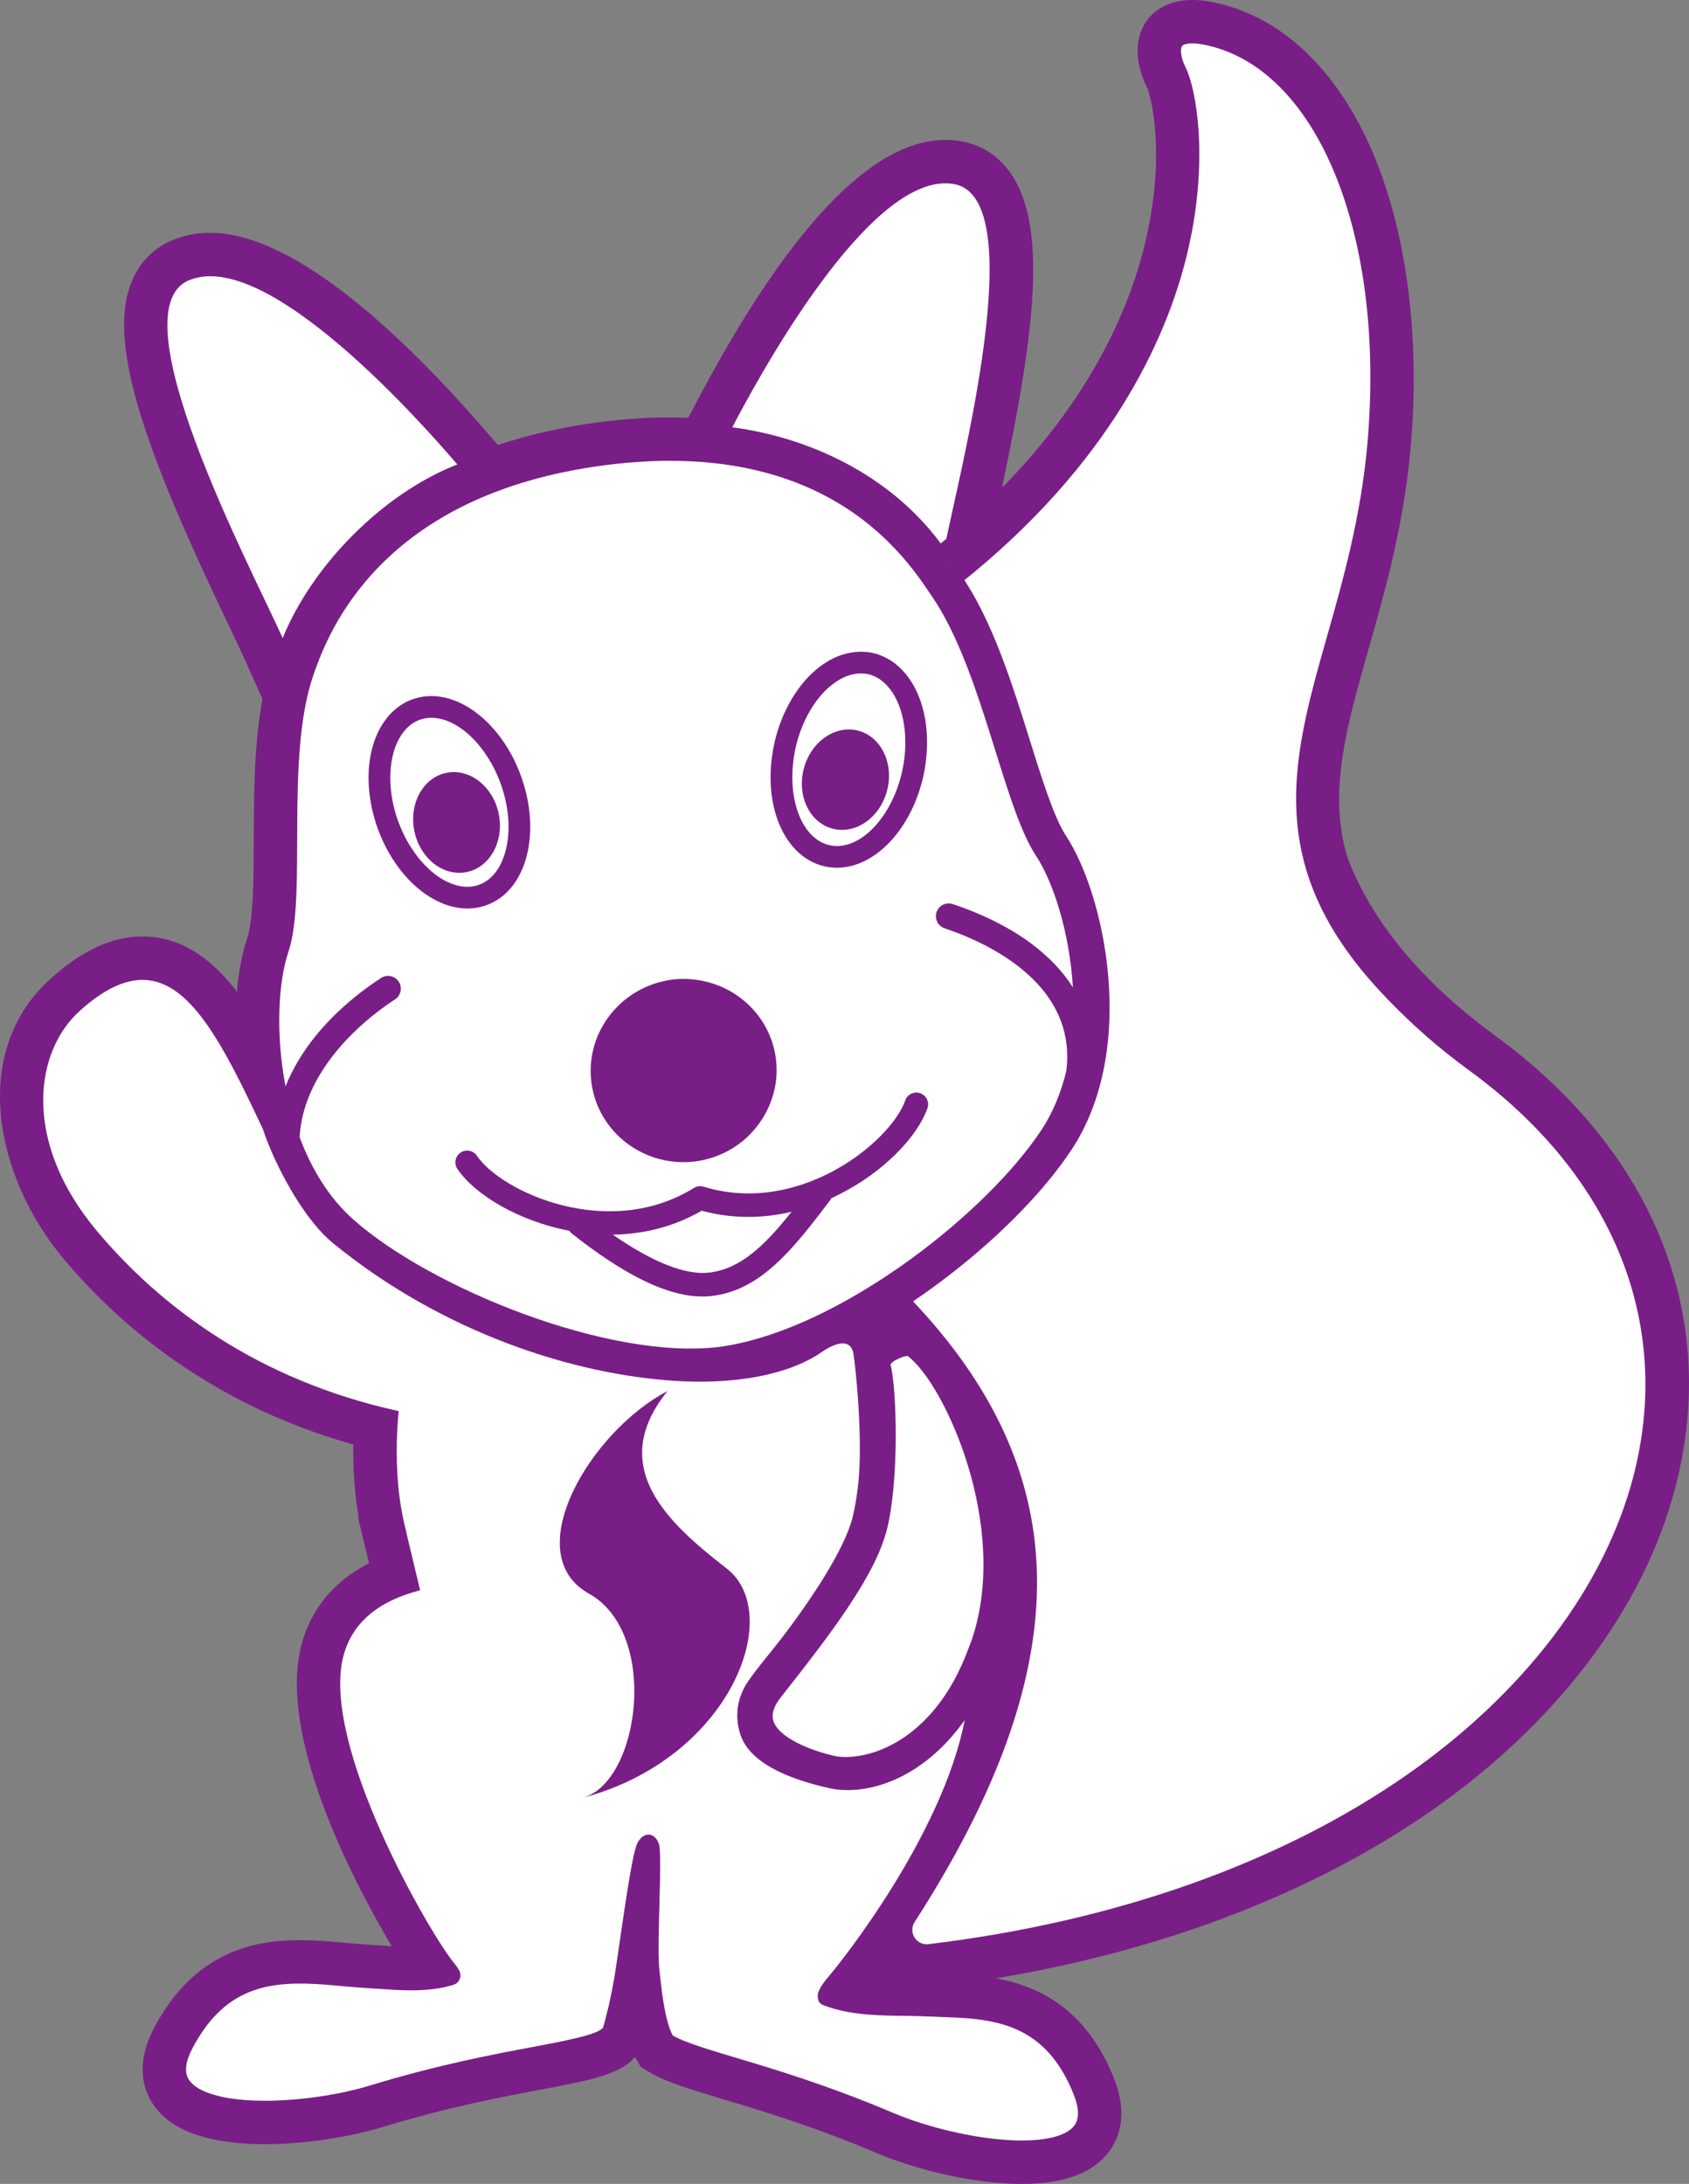 <?xml version="1.0" encoding="UTF-8" standalone="no"?>
<svg
   xmlns:dc="http://purl.org/dc/elements/1.1/"
   xmlns:cc="http://creativecommons.org/ns#"
   xmlns:rdf="http://www.w3.org/1999/02/22-rdf-syntax-ns#"
   xmlns:svg="http://www.w3.org/2000/svg"
   xmlns="http://www.w3.org/2000/svg"
   viewBox="0 0 389.038 503.087"
   height="503.087"
   width="389.038"
   xml:space="preserve"
   version="1.1"
   id="svg2"><rect x="0" y="0" width="389.038" height="503.087" fill="#808080" stroke="none"/><defs
     id="defs6"><clipPath
       id="clipPath18"
       clipPathUnits="userSpaceOnUse"><path
         id="path20"
         d="m 0,0 3112,0 0,4024.73 -3112,0 L 0,0 Z" /></clipPath></defs><g
     transform="matrix(1.25,0,0,-1.25,0,503.087)"
     id="g10"><g
       transform="scale(0.1,0.1)"
       id="g12"><g
         id="g14"><g
           clip-path="url(#clipPath18)"
           id="g16"><path
             id="path22"
             style="fill:#ffffff;fill-opacity:1;fill-rule:nonzero;stroke:none"
             d="m 2708.37,2051.17 c -229.94,167.96 -346.23,370.94 -336.31,586.99 12.56,273.52 -400.14,59.14 -62.01,261.4 10.12,6.06 15.03,18.05 12.07,29.46 -2.96,11.4 -12.67,19.38 -24.87,19.87 -361.84,11.3 -192.43,303.54 -527.83,18.23 l 3.57,-5.28 c 3.99,-5.86 7.86,-11.93 11.65,-18.1 4.67,-7.6 9.17,-15.45 13.56,-23.47 42.49,-77.56 72.46,-173.29 99.37,-259.43 21.97,-70.32 44.7,-143.04 66.75,-176.46 70.52,-106.85 134.03,-391.87 9.55,-579.48 -53.77,-81.04 -143.68,-170.72 -247.34,-247.28 -7.27,-5.38 -14.61,-10.68 -22.01,-15.92 -7.3,-5.16 -14.65,-10.25 -22.06,-15.26 133.02,-140.65 207.09,-287.36 224.46,-444.52 22.55,-204.229 -49.92,-432.979 -221.56,-699.33 -5.58,-8.66 -5.65,-19.75 -0.19,-28.481 4.63,-7.41 12.56,-11.98 21.12,-12.418 1.5,-0.082 3.03,-0.031 4.56,0.149 344.02,41.441 649.31,149.648 882.84,312.941 215.12,150.41 362.82,345.149 415.89,548.329 73.61,281.8 -36.17,554.46 -301.21,748.06" /><path
             id="path24"
             style="fill:#791e87;fill-opacity:1;fill-rule:nonzero;stroke:none"
             d="m 1800.45,1613.25 c 108.36,-133.49 169.39,-272.43 185.98,-422.55 21.76,-197.009 -35.27,-411.618 -174.07,-653.45 285.25,47.949 537.87,144.93 735.5,283.102 199.55,139.519 336.04,318.158 384.32,502.978 64.86,248.31 -33.92,490.06 -271,663.24 -252.64,184.54 -380.24,411.13 -369.02,655.26 11.51,251.11 -263.69,240.4 -1.03,444.09 -272.19,-45.14 -152.74,74.43 -417.65,-136.73 43.65,-82.7 73.76,-179.08 100.45,-264.49 17.43,-55.8 41.3,-132.22 57.16,-156.24 92.23,-139.76 148.65,-457.97 9.44,-667.79 -53.69,-80.92 -140.17,-169.88 -240.08,-247.42 z m -92.76,-1251.602 -6.09,0.18 c -34.11,1.742 -65.82,20.402 -84.25,49.852 -21.82,34.832 -21.51,79.679 0.76,114.25 161.28,250.281 229.75,461.98 209.3,647.21 -15.47,139.91 -81.9,270.21 -203.08,398.33 l -64.7,68.4 77.97,52.81 c 6.97,4.71 13.88,9.5 20.75,14.35 6.9,4.89 13.81,9.88 20.66,14.95 96.56,71.31 179.75,154.11 228.2,227.15 102.02,153.76 47.13,405.14 -9.65,491.19 -28.31,42.88 -51.64,117.58 -76.35,196.67 -25.49,81.58 -54.38,174.04 -93.17,244.85 -3.75,6.84 -7.57,13.54 -11.56,20.03 -3.1,5.04 -6.3,10.06 -9.6,14.91 l -43.8,64.91 54.51,46.37 c 362.35,308.24 189.79,1.27 551.05,1.27 10.43,0 20.81,-0.16 31.11,-0.48 48.14,-1.96 87.93,-34 99.81,-79.75 11.78,-45.46 -8.13,-94.06 -48.43,-118.18 -315.06,-188.47 112.17,50.21 100.85,-196.43 -8.63,-187.98 96.35,-367.34 303.57,-518.72 292.99,-214.01 413.79,-517.59 331.44,-832.87 C 3029.12,1061.34 2870.2,850.5 2639.54,689.219 2395.27,518.43 2077.45,405.422 1720.43,362.41 c -4.56,-0.519 -8.67,-0.762 -12.74,-0.762" /><path
             id="path26"
             style="fill:#ffffff;fill-opacity:1;fill-rule:nonzero;stroke:none"
             d="m 1709,1982.41 c -18.17,-52.19 -80.99,-118.65 -165.65,-160.37 -3.8,-1.87 -7.61,-3.73 -11.49,-5.5 -0.62,-1.3 -1.37,-2.55 -2.26,-3.74 -2.18,-2.92 -4.32,-5.73 -6.48,-8.59 -5.43,-7.2 -10.8,-14.25 -16.1,-21.12 -62.09,-80.39 -116.39,-136.54 -193.6,-146.52 -8.84,-1.14 -17.99,-1.47 -27.5,-0.97 -61.96,3.25 -138.38,41.46 -232.44,116.06 -1.78,1.41 -3.19,3.1 -4.4,4.89 -94.752,18.04 -174.752,67.21 -206.17,113.92 -6.687,9.94 -4.058,23.41 5.887,30.1 9.93,6.69 23.41,4.06 30.094,-5.89 44.539,-66.19 241.759,-157.21 399.769,-59.22 5.33,3.3 11.84,4.13 17.8,2.3 52.81,-16.22 104.68,-15.35 152.24,-4.25 10.21,2.38 20.2,5.23 29.97,8.49 9.43,3.15 18.63,6.67 27.6,10.52 84.22,36.18 146.61,100.63 161.78,144.16 3.94,11.31 16.32,17.25 27.61,13.35 11.31,-3.94 17.28,-16.3 13.34,-27.62 z m -470.91,236.94 c -0.3,-0.04 -0.6,-0.03 -0.9,-0.07 l 1.79,0.23 c -0.3,-0.04 -0.59,-0.12 -0.89,-0.16 20.44,2.54 40.42,1.3 59.39,-2.91 9.13,-2.02 18.03,-4.67 26.59,-8.08 9.11,-3.63 17.89,-7.92 26.18,-12.99 42.24,-25.78 72.7,-69.29 79.46,-121.57 4.87,-37.7 -3.49,-74.03 -21.29,-104.79 -4.9,-8.47 -10.49,-16.5 -16.77,-24.02 -5.9,-7.05 -12.25,-13.75 -19.24,-19.81 -24.73,-21.45 -55.96,-36.16 -91.01,-40.88 0.3,0.04 0.6,0.04 0.9,0.07 l -1.79,-0.23 c 0.3,0.04 0.59,0.12 0.89,0.16 -94.01,-11.66 -179.69,53.31 -191.61,145.56 -11.93,92.25 54.42,176.87 148.3,189.49 z m 672.08,-5.99 c -51.52,54.83 -126.06,86 -169.51,100.54 -12.32,4.13 -18.98,17.48 -14.86,29.81 4.14,12.34 17.46,18.99 29.82,14.86 57.12,-19.12 105.25,-43.56 144.05,-72.32 32.59,-24.16 58.54,-51.39 77.36,-81.24 -6.07,100.75 -36.05,194.23 -68.11,242.8 -54.19,82.1 -90.2,287.75 -161.76,427.15 -4.24,8.26 -8.59,16.32 -13.09,24.07 -4.82,8.31 -9.8,16.29 -14.94,23.92 -0.33,0.49 -0.65,1.02 -0.99,1.51 -43.29,63.54 -185.99,296.85 -602.59,243 -416.601,-53.85 -511.331,-311.34 -537.046,-383.79 -54.512,-153.6 -11.738,-408.93 -47.274,-513.92 -18.339,-54.2 -23.679,-149.86 -5.101,-247.12 12.805,31.8 31.199,62.89 55.168,92.53 31.344,38.76 71.789,75.09 120.883,107.25 10.886,7.12 25.476,4.09 32.605,-6.79 7.129,-10.88 4.09,-25.48 -6.785,-32.61 -53.918,-35.32 -105.387,-83.25 -138.629,-138.82 -21.391,-35.75 -35.183,-74.67 -37.199,-115.47 21.637,-57.63 53.586,-111.03 98.445,-151.01 141.903,-126.46 471.533,-260.41 674.953,-235.17 98.18,13.17 208.5,64.63 309.43,131.7 7.53,5 15,10.07 22.41,15.24 7.41,5.16 14.76,10.39 22.04,15.7 101.42,73.99 189.21,161.22 239.11,236.42 22.01,33.17 36.98,70.63 46.45,109.93 8.4,68.57 -17.02,121.58 -54.84,161.83" /><path
             id="path28"
             style="fill:#791e87;fill-opacity:1;fill-rule:nonzero;stroke:none"
             d="m 1248.35,2140 c -49.94,-6.92 -85.46,-51.65 -79.22,-99.89 6.15,-47.67 52.01,-82.53 102.03,-76.46 18.31,2.53 35.18,10.13 48.84,21.97 3.27,2.83 6.64,6.33 10.29,10.7 3.24,3.89 6.23,8.18 8.86,12.72 6.82,11.79 14.28,30.78 11.22,54.51 -3.4,26.24 -18.63,49.4 -41.8,63.54 -4.19,2.56 -8.9,4.88 -14.06,6.93 -4.31,1.71 -9.12,3.17 -14.34,4.32 -10.56,2.33 -21.13,2.95 -31.82,1.66 z m -11.02,-410.71 c 22.93,-9.57 40.16,-13.14 52.78,-13.8 4.5,-0.24 8.85,-0.12 13.05,0.42 20.78,2.68 40.33,11.56 62.37,29.71 -22.71,0.86 -45.24,3.83 -67.33,8.9 -19.54,-10.28 -39.86,-18.71 -60.87,-25.23 z m -603.592,210.87 c 18.27,-43 41.805,-77.5 70.106,-102.73 71.672,-63.87 202.062,-132.45 335.006,-175.28 -8.91,6.56 -17.99,13.44 -27.2,20.63 -101.271,24.14 -191.966,78.9 -235.119,143.03 -15.168,22.57 -20.636,49.64 -15.429,76.27 5.214,26.69 20.515,49.73 43.074,64.89 16.777,11.3 36.418,17.3 56.711,17.3 33.926,0 65.476,-16.81 84.402,-44.96 10.461,-15.55 64.691,-52.62 136.911,-63.69 -38.29,37.73 -64.48,87.7 -71.75,143.99 -17.368,134.42 78.4,258.74 213.95,278.59 l 2.39,0.39 0,-0.01 4.13,0.47 c 27.8,3.18 56.19,1.62 83.84,-4.49 13.59,-3.02 26.66,-7 38.89,-11.87 13.55,-5.38 26.45,-11.8 38.33,-19.06 64.74,-39.52 107.42,-104.98 117.06,-179.58 6.98,-53.94 -3.88,-107.57 -31.39,-155.1 -0.42,-0.74 -0.85,-1.47 -1.28,-2.19 69.36,30.3 110.58,80.32 116.13,96.24 14.24,40.82 52.84,68.23 96.06,68.23 11.34,0 22.53,-1.88 33.26,-5.59 53.08,-18.53 81.15,-76.59 62.75,-129.51 -26.1,-74.92 -104.02,-153.89 -199.52,-202.67 -4.95,-6.55 -9.86,-12.98 -14.72,-19.27 -3.29,-4.27 -6.61,-8.53 -9.95,-12.78 10.08,6.23 20.19,12.71 30.34,19.46 7.05,4.68 14.02,9.42 20.95,14.25 6.96,4.84 13.82,9.71 20.59,14.67 92.6,67.54 174.69,148.3 219.63,216.03 14.87,22.39 26.34,49.2 34.17,79.74 3.22,35.17 -7.71,64.84 -34.19,93.01 -40.25,42.86 -102.85,68.18 -136.58,79.46 -54.18,18.15 -83.47,76.96 -65.34,131.09 14.14,42.26 53.6,70.68 98.17,70.68 11.17,0 22.23,-1.81 32.85,-5.36 19.09,-6.38 37.45,-13.37 55.02,-20.91 -30.25,50.35 -52.57,121.75 -78.15,203.63 -24.28,77.68 -49.39,158.01 -81.86,221.27 -3.59,6.99 -7.27,13.85 -11.09,20.44 -3.92,6.74 -7.94,13.19 -12.1,19.37 l -5.32,7.92 c -38.59,57.25 -141.08,209.3 -412.76,209.3 -34.58,0 -71.23,-2.47 -108.9,-7.33 -246.458,-31.86 -405.228,-143.3 -471.915,-331.23 -25.598,-72.12 -25.957,-182.14 -26.27,-279.2 -0.285,-88.01 -0.539,-164.73 -17.258,-222.84 15.196,11.99 31.192,23.48 47.961,34.47 16.973,11.09 36.563,16.93 56.727,16.93 35.05,0 67.433,-17.49 86.64,-46.8 31.301,-47.75 17.903,-112.07 -29.851,-143.37 -49.035,-32.11 -89.453,-72.24 -113.821,-112.97 -12.761,-21.33 -20.898,-42.45 -24.285,-62.96 z m 638.852,-480.72 -0.01,0 c -230.36,0.01 -535.092,133.7 -675.189,258.55 -27.473,24.48 -51.797,53.42 -72.813,86.54 l -25.918,-64.4 -51.105,267.49 c -19.922,104.25 -16.895,214.51 7.89,287.77 11.7,34.55 11.946,109.93 12.18,182.82 0.359,109.86 0.762,234.37 35.488,332.21 110.215,310.59 388.301,408.74 602.187,436.38 44.45,5.75 88,8.66 129.41,8.66 356.79,0 498.77,-210.64 545.43,-279.87 l 5.79,-8.64 c 5.67,-8.38 11.61,-17.89 17.34,-27.78 5.16,-8.89 10.17,-18.16 15.05,-27.67 38.76,-75.48 67.17,-166.4 92.23,-246.62 21.69,-69.4 44.12,-141.18 65.13,-172.99 42.93,-65.05 74.81,-175.77 81.2,-282.07 l 18.74,-311.24 -49.75,78.93 c -10.91,-29 -24.52,-55.82 -40.66,-80.16 -55.68,-83.92 -149.95,-177.53 -258.62,-256.8 -7.75,-5.66 -15.58,-11.23 -23.5,-16.74 -7.84,-5.47 -15.81,-10.88 -23.83,-16.21 -84.57,-56.2 -212.74,-126.88 -343.05,-144.35 -20.57,-2.56 -41.71,-3.81 -63.62,-3.81" /><path
             id="path30"
             style="fill:#ffffff;fill-opacity:1;fill-rule:nonzero;stroke:none"
             d="m 842.688,3168.8 c -58.5,68.15 -350.571,402.12 -495.411,338.94 -133.461,-58.21 115.172,-529.2 173.653,-658.99 53.05,131.24 181.703,265.27 321.758,320.05" /><path
             id="path32"
             style="fill:#791e87;fill-opacity:1;fill-rule:nonzero;stroke:none"
             d="m 388.023,3435.66 c -6.992,-39.46 15.93,-145.47 140.508,-415.1 51.153,67.47 115.703,127.38 185.774,171.9 -155.364,166.76 -273.332,242.69 -326.282,243.2 z m 136.907,-790.5 -76.934,170.72 c -7.316,16.24 -17.687,37.94 -29.922,63.56 -141.808,296.97 -220.957,504.45 -177.461,621.07 13.985,37.5 39.813,65.35 74.688,80.56 22.176,9.68 46.472,14.59 72.207,14.59 160.496,0 369.121,-203.79 515.879,-374.75 l 73.426,-85.55 -104.989,-41.06 C 758.016,3049.78 641.637,2933.9 595.105,2818.77 L 524.93,2645.16" /><path
             id="path34"
             style="fill:#ffffff;fill-opacity:1;fill-rule:nonzero;stroke:none"
             d="m 1422.99,909.039 c -41.74,-53.187 -8.92,-89.84 34.4,-112.73 26.31,-13.899 56.48,-22.75 76.22,-27.11 45.12,-9.969 163.75,6.063 242.34,149.871 5.42,9.91 10.61,20.508 15.61,31.68 4.3,9.602 8.36,19.852 12.29,30.422 1.99,5.34 4.14,10.258 6.02,15.848 73.02,216.44 -49.11,487.96 -125.43,544.83 -12.72,9.48 -33.06,-0.47 -44.39,-6.49 -11.33,-6.01 -21.82,-18.18 -19.07,-27.63 11.87,-40.77 15.79,-211.44 -6.39,-298.38 -0.6,-2.34 -1.46,-4.8 -2.16,-7.19 -7.81,-26.51 -21.94,-55.85 -39.98,-86.48 -2.31,-3.91 -4.66,-7.84 -7.08,-11.79 -2.09,-3.15 -4.18,-6.3 -6.33,-9.48 0.12,-0.01 0.24,-0.03 0.37,-0.05 -4.48,-7.1 -9.13,-14.24 -13.91,-21.4 -37.71,-56.49 -83.66,-114.39 -122.51,-163.921" /><path
             id="path36"
             style="fill:#791e87;fill-opacity:1;fill-rule:nonzero;stroke:none"
             d="m 1492.62,868.191 c 0.69,-0.371 1.4,-0.761 2.14,-1.152 22.1,-11.68 48.54,-18.051 56.12,-19.719 0,0 2.42,-0.511 7.33,-0.511 14.55,0 90,5.332 147.54,110.621 4.21,7.699 8.51,16.461 12.8,26.019 3.61,8.051 7,16.701 10.32,25.621 l 2.91,7.51 c 0.77,1.95 1.57,3.88 2.28,5.98 36.89,109.37 12.43,237.96 -23.84,331.37 -1.31,-59.24 -6.89,-120.37 -18.11,-164.36 -0.74,-2.84 -1.61,-5.79 -2.54,-8.73 -2.48,-8.39 -5.34,-16.86 -8.63,-25.5 l 10.12,-1.67 -64,-102.02 c -4.85,-7.66 -9.87,-15.37 -15.03,-23.1 -36.94,-55.339 -80.2,-110.421 -118.36,-159.03 l -1.05,-1.329 z m 65.59,-181.382 c -14.94,0 -29.03,1.441 -41.87,4.273 -19.95,4.418 -58.99,14.758 -96.33,34.508 -65.3,34.492 -86.86,78.66 -93.45,109.648 -6.15,28.883 -5.33,73.723 33.49,123.192 l 7.78,9.91 c 27.02,34.4 56.71,72.21 83.93,109.95 l 46.2,68.7 c 1.9,3.13 3.76,6.24 5.58,9.34 15.89,26.96 26.72,50.01 32.15,68.45 l 1.27,4.14 c 18.88,73.77 15.17,225.86 7.14,256.72 -13.24,45.43 10.75,95.06 58.43,120.38 17.31,9.2 40.8,19.74 69,19.74 22.37,0 43.38,-6.83 60.73,-19.78 100.81,-75.12 239.05,-380.71 153.41,-634.531 -1.61,-4.777 -3.34,-9.238 -5.1,-13.699 l -1.73,-4.461 c -4.56,-12.238 -9.28,-24.09 -14.24,-35.199 -6.03,-13.43 -12.22,-25.988 -18.44,-37.379 -98.33,-179.922 -245.25,-193.902 -287.95,-193.902" /><path
             id="path38"
             style="fill:#ffffff;fill-opacity:1;fill-rule:nonzero;stroke:none"
             d="m 1073.48,711.469 c 105.44,28.363 142.61,303.521 11.65,376.431 -130.97,72.92 1.85,298.39 144.88,373.22 -112.77,-139.4 0.23,-242.66 108.71,-326.66 108.47,-84.01 7.3,-350.89 -265.24,-422.991 z m 904.37,-544.938 c -44.43,109.149 -116.43,134.809 -210.88,139.758 -18.85,0.981 -74.91,3.141 -93.75,3.34 -19.13,0.211 -38.11,0.43 -56.63,1.402 -41.7,2.18 -72.32,7.84 -99.29,18.348 -8.32,3.242 -10.91,9.269 -10.38,19.422 0.47,8.929 13.03,25.398 19.8,33.179 22.11,25.45 209.6,260.27 250.94,472.829 -68.11,-95.938 -156.07,-132.411 -225.07,-128.797 -8.22,0.429 -15.95,1.437 -22.97,2.988 -28.68,6.34 -65.27,16.289 -97.11,32.148 -30.04,14.961 -55.85,35.184 -66.65,62.762 -8.13,20.719 -15.62,61.668 13.26,103.289 17.66,25.442 40.24,51.25 63.11,81.061 10.02,13.05 20,26.69 29.85,40.47 6.81,9.53 13.47,19.1 20,28.76 5.07,7.5 10.06,14.97 14.87,22.45 4.75,7.38 9.41,14.75 13.84,22.04 23.97,39.41 42.63,76.68 49.9,105.19 4.27,16.72 7.58,36.24 10.11,56.96 10.45,85.54 -4.52,225.89 -8.41,246.61 -2.74,14.62 -11.39,18.9 -21.51,18.21 -12.42,-0.84 -27.06,-9.18 -35.82,-15.37 -2.52,-1.77 -5.21,-3.48 -7.89,-5.19 -31.58,-20.09 -75.03,-35.48 -128.49,-43.58 -39.21,-5.94 -83.72,-8 -132.98,-5 -186.7,11.39 -428.591,87.6 -632.239,254.02 -23.539,19.23 -46.332,48.32 -66.371,79.94 -15.34,24.2 -29.012,49.81 -40.125,73.78 -9.672,20.87 -17.457,40.47 -22.59,56.56 -5.797,12.26 -11.512,24.31 -17.18,36.13 -91.398,190.69 -168.918,318.53 -320.882,180.93 -82.723,-74.91 -105.438,-239.88 31.164,-403.66 116.351,-139.5 296.175,-276.23 557.132,-333.3 -1.578,-16.92 -2.765,-34.32 -3.289,-52.15 -1.668,-56.38 2.825,-115.85 17.371,-170.28 l -0.261,-0.24 25.742,-107.5 C 697.277,1074.32 649.707,1034.52 633.262,974.648 588.227,810.742 794.926,456.73 836.234,407.719 c 7.731,-10.059 14.778,-18.321 11.325,-28.731 -2.934,-8.828 -8.157,-11.156 -17.118,-13.617 -27.918,-7.633 -58.957,-10.051 -100.683,-7.871 -18.5,0.969 -74.485,4.68 -93.535,6.48 -18.754,1.762 -37.649,3.54 -56.512,4.532 -94.434,4.949 -168.723,-13.051 -224.313,-116.953 -13.222,-24.719 -16,-44.219 -8.273,-57.93 12.457,-22.059 54.266,-36.52 114.742,-39.688 67.328,-3.531 153.781,7.27 220.219,27.528 125.172,38.152 226.098,57.113 299.801,70.961 58.893,11.07 119.593,22.492 129.293,35.601 1.35,4.508 2.66,9.141 3.94,13.899 1.97,7.82 4.05,16.242 6.3,25.371 4.83,21.16 9.4,43.918 12.96,67.64 13.83,92.161 29.24,209.52 39.7,232.137 10.45,22.621 32.2,21.602 39.87,0.293 7.22,-20.051 -3.75,-180.461 0.72,-228.902 0.2,-1.91 0.4,-3.821 0.6,-5.699 1.65,-15.321 3.35,-30 5.08,-43.622 4.66,-32.609 10.94,-60.976 19.36,-75.617 20.76,-12.41 68.54,-26.711 115.17,-40.652 71.86,-21.469 170.25,-50.879 290.74,-101.91 63.96,-27.09 148.81,-46.867 216.12,-50.399 l 0.02,0 c 60.47,-3.172 103.59,6.859 118.26,27.481 9.12,12.84 8.4,32.508 -2.17,58.48" /><path
             id="path40"
             style="fill:#791e87;fill-opacity:1;fill-rule:nonzero;stroke:none"
             d="m 1282.94,1398.48 c -22.3,-32.17 -20.1,-51.1 -19.32,-57.8 6,-51.52 85.75,-113.29 124.08,-142.97 20.58,-15.94 37.09,-35.85 49.24,-58.71 0.93,1.42 1.85,2.85 2.76,4.26 4.35,6.76 8.64,13.53 12.71,20.24 30.28,49.8 38.59,74.95 40.77,83.45 3.16,12.42 5.93,28.18 8.2,46.87 4.76,38.9 3.2,95.24 0.16,141.87 -32.65,-13.72 -69.72,-23.74 -110.88,-29.98 -33.92,-5.14 -70.13,-7.64 -107.72,-7.23 z m -154.21,-155.42 c -10.77,-22.47 -16.96,-43.57 -17.17,-60.52 -0.22,-16.44 4.8,-20.47 12.48,-24.75 77.72,-43.26 123.95,-136.73 124.88,-246.329 26.77,33.277 43.51,68.269 49.88,99.619 5.74,28.31 2.26,51.34 -9.07,60.12 -61.31,47.48 -126.22,102.32 -161,171.86 z m -291.613,-68.37 33.184,-138.58 -76.25,-19.56 C 722.703,998.25 713.766,965.711 710.398,953.461 678.648,837.891 848.141,517.73 897.41,459.27 l 2.254,-2.79 c 11.906,-15.421 40.5,-52.441 23.82,-102.691 -4.484,-13.508 -11.086,-25.148 -19.785,-34.898 22.938,4.57 44.09,8.531 63.406,12.168 21.985,4.132 54.095,10.16 76.665,15.543 4.74,20.839 8.6,40.929 11.5,60.226 2.62,17.461 5.3,35.852 7.99,54.32 13.71,94.063 21.6,145.102 29.94,175.762 l -40.5,151.809 c 9.12,5.07 35.52,48.031 36.17,116.691 0.52,53.68 -16.23,97.88 -42.66,112.59 -61.983,34.51 -95.589,93.68 -94.64,166.62 1.094,83.87 47.957,172.31 110.38,242.19 -178.368,42.01 -356.231,128.32 -499.11,245.08 -28.262,23.09 -56.301,56.41 -83.32,99.04 -16.27,25.67 -31.875,54.36 -45.137,82.99 -9.934,21.4 -18.332,42.2 -24.473,60.52 -5,10.56 -9.933,20.97 -14.844,31.2 -22.91,47.81 -92.609,193.22 -132.597,193.22 -5.071,0 -24.563,-2.67 -62.461,-36.99 -56.77,-51.41 -62.434,-171.62 38.906,-293.12 90.391,-108.38 252.734,-249.51 512.781,-306.39 l 69.114,-15.11 -6.543,-70.44 c -1.575,-16.9 -2.551,-32.3 -2.989,-47.11 -1.593,-54.36 3.485,-105.29 14.696,-147.28 l 12.433,-46.53 -1.289,-1.2 z M 1304.26,332.629 c 21.82,-7.641 52.46,-16.801 73.54,-23.098 20.08,-6 42.18,-12.609 66.24,-20.121 -12.12,17.602 -18.26,39.531 -17.01,63.539 0.5,9.571 2.02,38.571 39.28,81.481 22.55,25.949 88.58,112.5 145.58,215.808 -21.01,-3.769 -42.63,-5.207 -63.49,-4.117 -12.6,0.668 -24.74,2.27 -36.06,4.77 -45.85,10.14 -83.64,22.769 -115.5,38.64 -34.16,17.028 -61.05,37.789 -80.4,62.02 -19.11,-16.961 -40.09,-32.981 -62.93,-47.692 15.8,-12 28.34,-28.937 35.72,-49.398 8.14,-22.621 8.36,-47.461 5.8,-143.852 -1.04,-38.8 -2.33,-87.078 -0.7,-104.789 l 0.52,-4.851 c 1.55,-14.43 3.19,-28.598 4.86,-41.77 1.6,-11.09 3.16,-19.808 4.55,-26.57 z M 439.5,236.34 c 7.48,-1.078 16.309,-1.969 26.551,-2.508 59.191,-3.113 135.89,6.816 192.695,24.168 23.457,7.148 46.067,13.641 67.813,19.559 -0.332,0.023 -0.653,0.031 -0.985,0.05 -19.179,1.012 -76.086,4.762 -96.855,6.719 -17.649,1.66 -35.43,3.363 -53.184,4.281 -7.59,0.403 -15.019,0.629 -22.297,0.629 -50.086,0 -83.476,-8.797 -113.738,-52.898 z m 1171.92,-5.149 c 21.01,-8.16 42.81,-16.98 65.39,-26.543 55.22,-23.398 131.2,-41.148 189.11,-44.179 9.66,-0.508 19.08,-0.571 26.82,-0.297 -24.96,46.789 -58.26,62.469 -129.96,66.226 -18.88,0.981 -73.45,3.051 -90.43,3.231 -20.23,0.223 -40.32,0.48 -59.93,1.5 -0.33,0.019 -0.66,0.043 -1,0.062 z M 1883.05,0 l -0.01,0 c -8.16,0 -16.67,0.23 -25.47,0.68 C 1780.5,4.719 1687.32,26.43 1614.41,57.32 1497.91,106.641 1402,135.301 1331.97,156.23 c -64.69,19.348 -105.94,32.282 -133.3,48.622 l -17.89,10.699 -10.39,18.058 c -0.07,0.102 -0.13,0.211 -0.19,0.313 C 1142.19,202.32 1094.54,192.199 996.656,173.809 924.793,160.301 826.375,141.82 705.406,104.949 630.855,82.211 534.344,70.059 457.684,74.039 365.418,78.891 304.781,105.891 277.457,154.309 c -15.176,26.941 -26.191,72.179 7.395,134.98 76.718,143.383 189.921,159.949 268.386,159.949 10,0 20.235,-0.289 30.664,-0.84 19.953,-1.046 39.961,-2.898 59.825,-4.777 14.543,-1.371 54.765,-4.101 78.086,-5.519 -79.149,133.058 -210.575,394.386 -165.692,557.738 13.231,48.17 45.762,108.07 123.836,148.09 l -20.223,84.45 1.094,1.02 c -7.219,41.43 -10.48,86.02 -9.746,133.22 -265.977,74.64 -436.594,225.6 -535.039,343.65 -123.332,147.87 -173.457,378.34 -23.43,514.2 58.254,52.74 113.809,78.39 169.856,78.39 140.73,0 216.211,-157.49 276.863,-284.04 5.734,-11.94 11.516,-24.13 17.375,-36.53 l 3.875,-9.85 c 4.191,-13.13 10.93,-29.89 18.965,-47.24 10.383,-22.42 22.519,-44.75 35.117,-64.62 17.316,-27.31 34.863,-48.91 49.414,-60.8 164.746,-134.63 382.072,-222.61 582.242,-235.84 l 288.75,151.07 -107,-132.26 c 16.23,5.8 27.96,11.92 36.15,17.14 1.74,1.1 3.23,2.01 4.6,2.98 17.71,12.5 45.27,27.75 76.6,29.9 l 7.45,0.25 c 49.32,0 88.77,-33.56 98.14,-83.53 4.36,-23.17 21.16,-173.22 9.19,-271.08 -3.1,-25.44 -7.14,-48 -11.99,-67.03 -8.84,-34.6 -28.15,-76.13 -59.06,-126.97 -4.76,-7.82 -9.79,-15.78 -14.92,-23.76 -5.16,-8.01 -10.47,-15.97 -15.86,-23.95 -6.95,-10.26 -13.99,-20.38 -21.2,-30.48 -10.4,-14.548 -20.92,-28.911 -31.46,-42.65 -9.29,-12.109 -18.53,-23.59 -27.44,-34.66 -12.48,-15.488 -24.27,-30.121 -33.44,-43.328 -8.26,-11.91 -7.01,-22.051 -4.5,-28.453 0.94,-2.168 8.04,-10.5 27.87,-20.391 19.72,-9.816 46.19,-18.437 78.67,-25.617 1.9,-0.422 5.13,-0.973 9.9,-1.211 1.72,-0.09 3.44,-0.14 5.18,-0.14 19.42,0 87.67,6.89 150.49,95.351 l 214.5,302.089 -70.75,-363.679 c -34.1,-175.32 -154.16,-357.332 -221.83,-449.191 13.08,-0.43 26.36,-0.57 39.72,-0.711 20.78,-0.231 78.58,-2.481 97.07,-3.449 96.89,-5.078 216.37,-31.211 280.8,-189.489 26.85,-65.98 11.16,-109.812 -6.73,-134.98 C 2016.12,20.762 1961.55,0 1883.05,0" /><path
             id="path42"
             style="fill:#ffffff;fill-opacity:1;fill-rule:nonzero;stroke:none"
             d="m 1349.41,3237.22 c 41.63,79.57 253.71,477.03 409.07,448.13 143.14,-26.64 9.33,-531.96 -18.4,-671.58 -88.01,126.33 -237.45,203.31 -390.67,223.45" /><path
             id="path44"
             style="fill:#791e87;fill-opacity:1;fill-rule:nonzero;stroke:none"
             d="m 1471.25,3292.93 c 82.99,-24.6 158.6,-63.62 222.45,-114.55 59.17,284.54 57.45,390.98 41.87,427.26 -43.99,-10.51 -141.69,-100.35 -264.32,-312.71 z m 310.68,-479.18 -107.49,154.29 c -70,100.48 -195.4,171.45 -335.46,189.86 l -113.57,14.92 53.11,101.49 c 171.04,326.82 326.97,492.55 463.46,492.55 10.49,0 20.97,-0.97 31.13,-2.86 37.64,-7.01 69.26,-28.43 91.45,-61.98 68.62,-103.75 40.49,-311.67 -31.32,-635.76 -6.07,-27.38 -11.23,-50.64 -14.69,-68.07 l -36.62,-184.44" /><path
             id="path46"
             style="fill:#ffffff;fill-opacity:1;fill-rule:nonzero;stroke:none"
             d="m 2708.37,2051.17 c -229.94,167.96 -346.23,370.94 -336.31,586.99 12.56,273.52 -400.14,59.14 -62.01,261.4 10.12,6.06 15.03,18.05 12.07,29.46 -2.96,11.4 -12.67,19.38 -24.87,19.87 -361.84,11.3 -192.43,303.54 -527.83,18.23 l 3.57,-5.28 c 3.99,-5.86 7.86,-11.93 11.65,-18.1 4.67,-7.6 9.17,-15.45 13.56,-23.47 42.49,-77.56 72.46,-173.29 99.37,-259.43 21.97,-70.32 44.7,-143.04 66.75,-176.46 70.52,-106.85 134.03,-391.87 9.55,-579.48 -53.77,-81.04 -143.68,-170.72 -247.34,-247.28 -7.27,-5.38 -14.61,-10.68 -22.01,-15.92 -7.3,-5.16 -14.65,-10.25 -22.06,-15.26 133.02,-140.65 207.09,-287.36 224.46,-444.52 22.55,-204.229 -49.92,-432.979 -221.56,-699.33 -5.58,-8.66 -5.65,-19.75 -0.19,-28.481 4.63,-7.41 12.56,-11.98 21.12,-12.418 1.5,-0.082 3.03,-0.031 4.56,0.149 344.02,41.441 649.31,149.648 882.84,312.941 215.12,150.41 362.82,345.149 415.89,548.329 73.61,281.8 -36.17,554.46 -301.21,748.06" /><path
             id="path48"
             style="fill:#ffffff;fill-opacity:1;fill-rule:nonzero;stroke:none"
             d="m 1293.12,1793.56 c -52.65,-30.51 -109.13,-43.35 -163.94,-44.18 74.03,-51.34 135.2,-75.38 178.68,-69.8 56.69,7.33 100.08,48.3 150.72,111.9 -52.02,-12.17 -108.35,-13.6 -165.46,2.08" /><path
             id="path50"
             style="fill:#ffffff;fill-opacity:1;fill-rule:nonzero;stroke:none"
             d="m 1237.19,2219.28 c 0.3,0.04 0.6,0.03 0.9,0.07 0.3,0.04 0.59,0.12 0.89,0.16 l -1.79,-0.23" /><path
             id="path52"
             style="fill:#ffffff;fill-opacity:1;fill-rule:nonzero;stroke:none"
             d="m 1282.3,1884.37 c -0.3,-0.03 -0.6,-0.03 -0.9,-0.07 -0.3,-0.04 -0.59,-0.12 -0.89,-0.16 l 1.79,0.23" /><path
             id="path54"
             style="fill:#ffffff;fill-opacity:1;fill-rule:nonzero;stroke:none"
             d="m 1709,1982.41 c -18.17,-52.19 -80.99,-118.65 -165.65,-160.37 -3.8,-1.87 -7.61,-3.73 -11.49,-5.5 -0.62,-1.3 -1.37,-2.55 -2.26,-3.74 -2.18,-2.92 -4.32,-5.73 -6.48,-8.59 -5.43,-7.2 -10.8,-14.25 -16.1,-21.12 -62.09,-80.39 -116.39,-136.54 -193.6,-146.52 -8.84,-1.14 -17.99,-1.47 -27.5,-0.97 -61.96,3.25 -138.38,41.46 -232.44,116.06 -1.78,1.41 -3.19,3.1 -4.4,4.89 -94.752,18.04 -174.752,67.21 -206.17,113.92 -6.687,9.94 -4.058,23.41 5.887,30.1 9.93,6.69 23.41,4.06 30.094,-5.89 44.539,-66.19 241.759,-157.21 399.769,-59.22 5.33,3.3 11.84,4.13 17.8,2.3 52.81,-16.22 104.68,-15.35 152.24,-4.25 10.21,2.38 20.2,5.23 29.97,8.49 9.43,3.15 18.63,6.67 27.6,10.52 84.22,36.18 146.61,100.63 161.78,144.16 3.94,11.31 16.32,17.25 27.61,13.35 11.31,-3.94 17.28,-16.3 13.34,-27.62 z m 201.17,230.95 c -51.52,54.83 -126.06,86 -169.51,100.54 -12.32,4.13 -18.98,17.48 -14.86,29.81 4.14,12.34 17.46,18.99 29.82,14.86 57.12,-19.12 105.25,-43.56 144.05,-72.32 32.59,-24.16 58.54,-51.39 77.36,-81.24 -6.07,100.75 -36.05,194.23 -68.11,242.8 -54.19,82.1 -90.2,287.75 -161.76,427.15 -4.24,8.26 -8.59,16.32 -13.09,24.07 -4.82,8.31 -9.8,16.29 -14.94,23.92 -0.33,0.49 -0.65,1.02 -0.99,1.51 -43.29,63.54 -185.99,296.85 -602.59,243 -416.601,-53.85 -511.331,-311.34 -537.046,-383.79 -54.512,-153.6 -11.738,-408.93 -47.274,-513.92 -18.339,-54.2 -23.679,-149.86 -5.101,-247.12 12.805,31.8 31.199,62.89 55.168,92.53 31.344,38.76 71.789,75.09 120.883,107.25 10.886,7.12 25.476,4.09 32.605,-6.79 7.129,-10.88 4.09,-25.48 -6.785,-32.61 -53.918,-35.32 -105.387,-83.25 -138.629,-138.82 -21.391,-35.75 -35.183,-74.67 -37.199,-115.47 21.637,-57.63 53.586,-111.03 98.445,-151.01 141.903,-126.46 471.533,-260.41 674.953,-235.17 98.18,13.17 208.5,64.63 309.43,131.7 7.53,5 15,10.07 22.41,15.24 7.41,5.16 14.76,10.39 22.04,15.7 101.42,73.99 189.21,161.22 239.11,236.42 22.01,33.17 36.98,70.63 46.45,109.93 8.4,68.57 -17.02,121.58 -54.84,161.83" /><path
             id="path56"
             style="fill:#ffffff;fill-opacity:1;fill-rule:nonzero;stroke:none"
             d="m 842.688,3168.8 c -58.5,68.15 -350.571,402.12 -495.411,338.94 -133.461,-58.21 115.172,-529.2 173.653,-658.99 53.05,131.24 181.703,265.27 321.758,320.05" /><path
             id="path58"
             style="fill:#ffffff;fill-opacity:1;fill-rule:nonzero;stroke:none"
             d="m 1422.99,909.039 c -41.74,-53.187 -8.92,-89.84 34.4,-112.73 26.31,-13.899 56.48,-22.75 76.22,-27.11 45.12,-9.969 163.75,6.063 242.34,149.871 5.42,9.91 10.61,20.508 15.61,31.68 4.3,9.602 8.36,19.852 12.29,30.422 1.99,5.34 4.14,10.258 6.02,15.848 73.02,216.44 -49.11,487.96 -125.43,544.83 -12.72,9.48 -33.06,-0.47 -44.39,-6.49 -11.33,-6.01 -21.82,-18.18 -19.07,-27.63 11.87,-40.77 15.79,-211.44 -6.39,-298.38 -0.6,-2.34 -1.46,-4.8 -2.16,-7.19 -7.81,-26.51 -21.94,-55.85 -39.98,-86.48 -2.31,-3.91 -4.66,-7.84 -7.08,-11.79 -2.09,-3.15 -4.18,-6.3 -6.33,-9.48 0.12,-0.01 0.24,-0.03 0.37,-0.05 -4.48,-7.1 -9.13,-14.24 -13.91,-21.4 -37.71,-56.49 -83.66,-114.39 -122.51,-163.921" /><path
             id="path60"
             style="fill:#791e87;fill-opacity:1;fill-rule:nonzero;stroke:none"
             d="m 1581.26,1091.7 -4.93,-8.02 c -4.57,-7.24 -9.32,-14.51 -14.2,-21.82 -35.65,-53.41 -78.16,-107.532 -115.66,-155.29 l -7.75,-9.871 c -12,-15.301 -16.84,-28.98 -14.35,-40.648 3.9,-18.321 25.19,-32.981 42.37,-42.063 27.95,-14.777 59.1,-22.59 71.19,-25.258 3.95,-0.878 10.69,-1.921 20.28,-1.921 59.31,0 143.04,37.261 200.2,141.839 4.96,9.09 9.98,19.274 14.9,30.274 4.12,9.219 8.02,19.066 11.8,29.226 l 2.47,6.372 c 1.14,2.878 2.29,5.77 3.34,8.89 70.4,208.68 -50.51,471.8 -118.43,522.4 -7.87,-0.05 -19.31,-6.11 -23.06,-8.11 -4.05,-2.15 -7.15,-5.3 -8.48,-7.23 11.84,-47.03 16.18,-215.27 -6.99,-306.07 -0.46,-1.8 -1.03,-3.67 -1.62,-5.53 l -0.72,-2.35 c -7.59,-25.73 -20.61,-54.32 -39.79,-87.31 l 0.18,-0.03 -4.58,-7.45 c -1.64,-2.75 -3.31,-5.52 -5.02,-8.29 l -1.15,-1.74 z m -23.04,-344.891 -0.01,0 c -10.6,0 -20.33,0.961 -28.92,2.863 -13.68,3.027 -48.98,11.898 -81.25,28.949 -35.95,19.008 -57.08,42.25 -62.79,69.098 -5.07,23.812 2.34,48.601 22,73.672 l 7.77,9.89 c 35.92,45.75 76.51,97.419 110.66,148.049 l -0.54,0.07 23.56,35.54 c 1.98,3.26 4.28,7.09 6.52,10.9 18.41,31.23 31.2,58.82 38.03,81.97 l 1.96,6.49 c 21.02,82.38 17.77,249.36 6.57,287.84 -5.88,20.2 10.07,40.9 28.88,50.89 11.17,5.93 25.91,12.73 40.87,12.73 9.48,0 17.85,-2.64 24.86,-7.88 88.58,-65.99 205.4,-350.93 132.44,-567.251 -1.28,-3.777 -2.66,-7.301 -4.06,-10.809 l -2.17,-5.621 c -4.09,-11 -8.32,-21.629 -12.78,-31.617 -5.36,-11.961 -10.85,-23.102 -16.32,-33.113 -82.48,-150.918 -200.93,-162.66 -235.28,-162.66" /><path
             id="path62"
             style="fill:#ffffff;fill-opacity:1;fill-rule:nonzero;stroke:none"
             d="m 1977.85,166.531 c -44.43,109.149 -116.43,134.809 -210.88,139.758 -18.85,0.981 -74.91,3.141 -93.75,3.34 -19.13,0.211 -38.11,0.43 -56.63,1.402 -41.7,2.18 -72.32,7.84 -99.29,18.348 -8.32,3.242 -10.91,9.269 -10.38,19.422 0.47,8.929 13.03,25.398 19.8,33.179 22.11,25.45 209.6,260.27 250.94,472.829 -68.11,-95.938 -156.07,-132.411 -225.07,-128.797 -8.22,0.429 -15.95,1.437 -22.97,2.988 -28.68,6.34 -65.27,16.289 -97.11,32.148 -30.04,14.961 -55.85,35.184 -66.65,62.762 -8.13,20.719 -15.62,61.668 13.26,103.289 17.66,25.442 40.24,51.25 63.11,81.061 10.02,13.05 20,26.69 29.85,40.47 6.81,9.53 13.47,19.1 20,28.76 5.07,7.5 10.06,14.97 14.87,22.45 4.75,7.38 9.41,14.75 13.84,22.04 23.97,39.41 42.63,76.68 49.9,105.19 4.27,16.72 7.58,36.24 10.11,56.96 10.45,85.54 -4.52,225.89 -8.41,246.61 -2.74,14.62 -11.39,18.9 -21.51,18.21 -12.42,-0.84 -27.06,-9.18 -35.82,-15.37 -2.52,-1.77 -5.21,-3.48 -7.89,-5.19 -31.58,-20.09 -75.03,-35.48 -128.49,-43.58 -39.21,-5.94 -83.72,-8 -132.98,-5 -186.7,11.39 -428.591,87.6 -632.239,254.02 -23.539,19.23 -46.332,48.32 -66.371,79.94 -15.34,24.2 -29.012,49.81 -40.125,73.78 -9.672,20.87 -17.457,40.47 -22.59,56.56 -5.797,12.26 -11.512,24.31 -17.18,36.13 -91.398,190.69 -168.918,318.53 -320.882,180.93 -82.723,-74.91 -105.438,-239.88 31.164,-403.66 116.351,-139.5 296.175,-276.23 557.132,-333.3 -1.578,-16.92 -2.765,-34.32 -3.289,-52.15 -1.668,-56.38 2.825,-115.85 17.371,-170.28 l -0.261,-0.24 25.742,-107.5 C 697.277,1074.32 649.707,1034.52 633.262,974.648 588.227,810.742 794.926,456.73 836.234,407.719 c 7.731,-10.059 14.778,-18.321 11.325,-28.731 -2.934,-8.828 -8.157,-11.156 -17.118,-13.617 -27.918,-7.633 -58.957,-10.051 -100.683,-7.871 -18.5,0.969 -74.485,4.68 -93.535,6.48 -18.754,1.762 -37.649,3.54 -56.512,4.532 -94.434,4.949 -168.723,-13.051 -224.313,-116.953 -13.222,-24.719 -16,-44.219 -8.273,-57.93 12.457,-22.059 54.266,-36.52 114.742,-39.688 67.328,-3.531 153.781,7.27 220.219,27.528 125.172,38.152 226.098,57.113 299.801,70.961 58.893,11.07 119.593,22.492 129.293,35.601 1.35,4.508 2.66,9.141 3.94,13.899 1.97,7.82 4.05,16.242 6.3,25.371 4.83,21.16 9.4,43.918 12.96,67.64 13.83,92.161 29.24,209.52 39.7,232.137 10.45,22.621 32.2,21.602 39.87,0.293 7.22,-20.051 -3.75,-180.461 0.72,-228.902 0.2,-1.91 0.4,-3.821 0.6,-5.699 1.65,-15.321 3.35,-30 5.08,-43.622 4.66,-32.609 10.94,-60.976 19.36,-75.617 20.76,-12.41 68.54,-26.711 115.17,-40.652 71.86,-21.469 170.25,-50.879 290.74,-101.91 63.96,-27.09 148.81,-46.867 216.12,-50.399 l 0.02,0 c 60.47,-3.172 103.59,6.859 118.26,27.481 9.12,12.84 8.4,32.508 -2.17,58.48" /><path
             id="path64"
             style="fill:#ffffff;fill-opacity:1;fill-rule:nonzero;stroke:none"
             d="m 1349.41,3237.22 c 41.63,79.57 253.71,477.03 409.07,448.13 143.14,-26.64 9.33,-531.96 -18.4,-671.58 -88.01,126.33 -237.45,203.31 -390.67,223.45" /><path
             id="path66"
             style="fill:#ffffff;fill-opacity:1;fill-rule:nonzero;stroke:none"
             d="m 1444.02,2637.98 c 0.77,4.4 1.52,8.8 2.52,13.24 5.32,23.54 13.49,45.25 23.66,64.54 16,30.36 37.05,54.58 60.28,69.85 17.07,11.23 35.29,17.48 53.52,17.94 6.73,0.17 13.46,-0.26 20.13,-1.77 12.69,-2.86 24.18,-8.73 34.37,-16.91 34.43,-27.66 53.33,-82.7 49.22,-145.07 -0.9,-13.62 -2.77,-27.56 -5.96,-41.68 -22.08,-97.81 -92.63,-165.22 -157.59,-150.55 -62.01,13.99 -96.36,97.74 -80.15,190.41" /><path
             id="path68"
             style="fill:#791e87;fill-opacity:1;fill-rule:nonzero;stroke:none"
             d="m 1586.67,2783.58 -2.18,-0.01 c -14.29,-0.37 -28.77,-5.3 -43.04,-14.67 -20.64,-13.59 -39.17,-35.19 -53.55,-62.46 -9.74,-18.46 -17.08,-38.52 -21.85,-59.62 -0.88,-3.92 -1.56,-7.83 -2.24,-11.74 -14.52,-82.99 13.98,-156.54 64.77,-168 4.44,-1.01 9.03,-1.51 13.62,-1.51 50.81,0 102.43,58.87 120.05,136.96 2.79,12.32 4.64,25.31 5.51,38.59 3.65,55.4 -12.35,104.52 -41.79,128.17 -8.12,6.51 -16.95,10.89 -26.24,12.98 -3.92,0.88 -8.18,1.31 -13.06,1.31 z m -44.47,-358.01 c -7.54,0 -15.09,0.84 -22.43,2.49 -72.81,16.43 -113.85,108.16 -95.46,213.37 0.89,5.08 1.69,9.62 2.72,14.18 5.54,24.55 14.11,47.92 25.48,69.48 17.53,33.23 40.68,59.94 66.97,77.23 20.61,13.54 42.14,20.68 64.01,21.23 l 3.18,0.03 c 7.89,0 15.06,-0.75 21.89,-2.3 15.25,-3.44 29.54,-10.44 42.46,-20.81 40.05,-32.18 61.22,-92.73 56.66,-161.98 -1.01,-15.35 -3.17,-30.41 -6.4,-44.77 -22.01,-97.44 -88.9,-168.15 -159.08,-168.15" /><path
             id="path70"
             style="fill:#ffffff;fill-opacity:1;fill-rule:nonzero;stroke:none"
             d="m 889.281,2375.26 c -62.683,-22.46 -140.922,35.85 -174.75,130.25 -8.015,22.38 -12.718,44.74 -14.543,66.19 -3.109,36.51 2.403,70.19 15.364,96.43 11.546,23.38 28.906,40.9 51.437,48.97 62.688,22.46 140.926,-35.85 174.75,-130.25 33.824,-94.4 10.43,-189.13 -52.258,-211.59" /><path
             id="path72"
             style="fill:#791e87;fill-opacity:1;fill-rule:nonzero;stroke:none"
             d="m 794.832,2701.91 c -7.394,0 -14.551,-1.23 -21.289,-3.64 -21.086,-7.56 -33.535,-25.38 -40.266,-38.99 -11.367,-23.03 -16.113,-53.53 -13.359,-85.88 1.75,-20.58 6.27,-41.14 13.437,-61.14 25.293,-70.59 79.083,-121.82 127.891,-121.82 7.395,0 14.551,1.23 21.289,3.64 23.809,8.53 41.438,31.55 49.649,64.79 8.945,36.19 5.578,79.24 -9.473,121.23 -25.293,70.58 -79.07,121.81 -127.879,121.81 z m 66.414,-351.47 c -66.172,0 -134.246,61 -165.547,148.32 -8.328,23.25 -13.594,47.23 -15.644,71.24 -3.407,40.1 2.597,77.09 17.363,106.99 14.336,29.02 35.988,49.4 62.629,58.94 11.082,3.97 22.781,5.98 34.785,5.98 66.172,0 134.246,-60.99 165.535,-148.32 17.676,-49.31 21.457,-100.56 10.656,-144.31 -11.535,-46.68 -38.164,-79.66 -74.992,-92.85 -11.082,-3.98 -22.781,-5.99 -34.785,-5.99" /><path
             id="path74"
             style="fill:#791e87;fill-opacity:1;fill-rule:nonzero;stroke:none"
             d="m 860.105,2417.61 c 42.915,8.84 69.262,56.94 58.856,107.42 -10.406,50.49 -53.629,84.24 -96.539,75.4 -42.91,-8.85 -69.262,-56.95 -58.856,-107.43 10.407,-50.48 53.629,-84.24 96.539,-75.39" /><path
             id="path76"
             style="fill:#791e87;fill-opacity:1;fill-rule:nonzero;stroke:none"
             d="m 1481.05,2607.75 c -12.94,-49.9 10.96,-99.26 53.37,-110.25 42.41,-11 87.28,20.54 100.21,70.43 12.94,49.9 -10.95,99.26 -53.37,110.26 -42.41,10.99 -87.28,-20.54 -100.21,-70.44" /><path
             id="path78"
             style="fill:#791e87;fill-opacity:1;fill-rule:nonzero;stroke:none"
             d="m 1238.09,2219.35 c -0.3,-0.04 -0.6,-0.03 -0.9,-0.07 l 1.79,0.23 c -0.3,-0.04 -0.59,-0.12 -0.89,-0.16 20.44,2.54 40.42,1.3 59.39,-2.91 9.13,-2.02 18.03,-4.67 26.59,-8.08 9.11,-3.63 17.89,-7.92 26.18,-12.99 42.24,-25.78 72.7,-69.29 79.46,-121.57 4.87,-37.7 -3.49,-74.03 -21.29,-104.79 -4.9,-8.47 -10.49,-16.5 -16.77,-24.02 -5.9,-7.05 -12.25,-13.75 -19.24,-19.81 -24.73,-21.45 -55.96,-36.16 -91.01,-40.88 0.3,0.04 0.6,0.04 0.9,0.07 l -1.79,-0.23 c 0.3,0.04 0.59,0.12 0.89,0.16 -94.01,-11.66 -179.69,53.31 -191.61,145.56 -11.93,92.25 54.42,176.87 148.3,189.49" /><path
             id="path80"
             style="fill:#791e87;fill-opacity:1;fill-rule:nonzero;stroke:none"
             d="m 1073.48,711.469 c 105.44,28.363 142.61,303.521 11.65,376.431 -130.97,72.92 1.85,298.39 144.88,373.22 -112.77,-139.4 0.23,-242.66 108.71,-326.66 108.47,-84.01 7.3,-350.89 -265.24,-422.991" /><path
             id="path82"
             style="fill:#ffffff;fill-opacity:1;fill-rule:nonzero;stroke:none"
             d="m 2609.97,2187.05 c -353.84,338.87 -89.96,565.49 -50.37,1016.93 34.82,397.15 -98.16,733.36 -335.68,778.07 -83.97,15.8 -104.77,-40.04 -74.77,-100.04 30,-60 98.5,-498.88 -401.5,-898.88" /><path
             id="path84"
             style="fill:#791e87;fill-opacity:1;fill-rule:nonzero;stroke:none"
             d="m 2582.3,2158.17 c -262.51,251.39 -204.24,456.74 -136.77,694.51 29.24,103.05 62.39,219.87 74.22,354.8 33.9,386.58 -93.63,695.81 -303.24,735.25 -23.28,4.4 -35.67,0.75 -38.32,-2.76 -3.32,-4.4 -3.43,-19.74 6.75,-40.07 19.17,-38.35 44.66,-174.24 1.03,-349.49 -37.98,-152.58 -140.52,-380.27 -413.33,-598.52 l -49.98,62.47 c 255.36,204.28 350.68,414.77 385.68,555.37 41.8,167.93 12.54,279.4 5.04,294.39 -23.12,46.25 -22.77,92.62 0.95,124.04 13.64,18.06 46.92,46.34 116.99,33.2 127.03,-23.91 233.37,-123.59 299.44,-280.67 61.92,-147.24 86.32,-339.08 68.68,-540.21 -12.49,-142.48 -46.74,-263.16 -76.95,-369.64 -67.8,-238.94 -112.59,-396.8 115.14,-614.9 l -55.33,-57.77" /></g></g></g></g></svg>